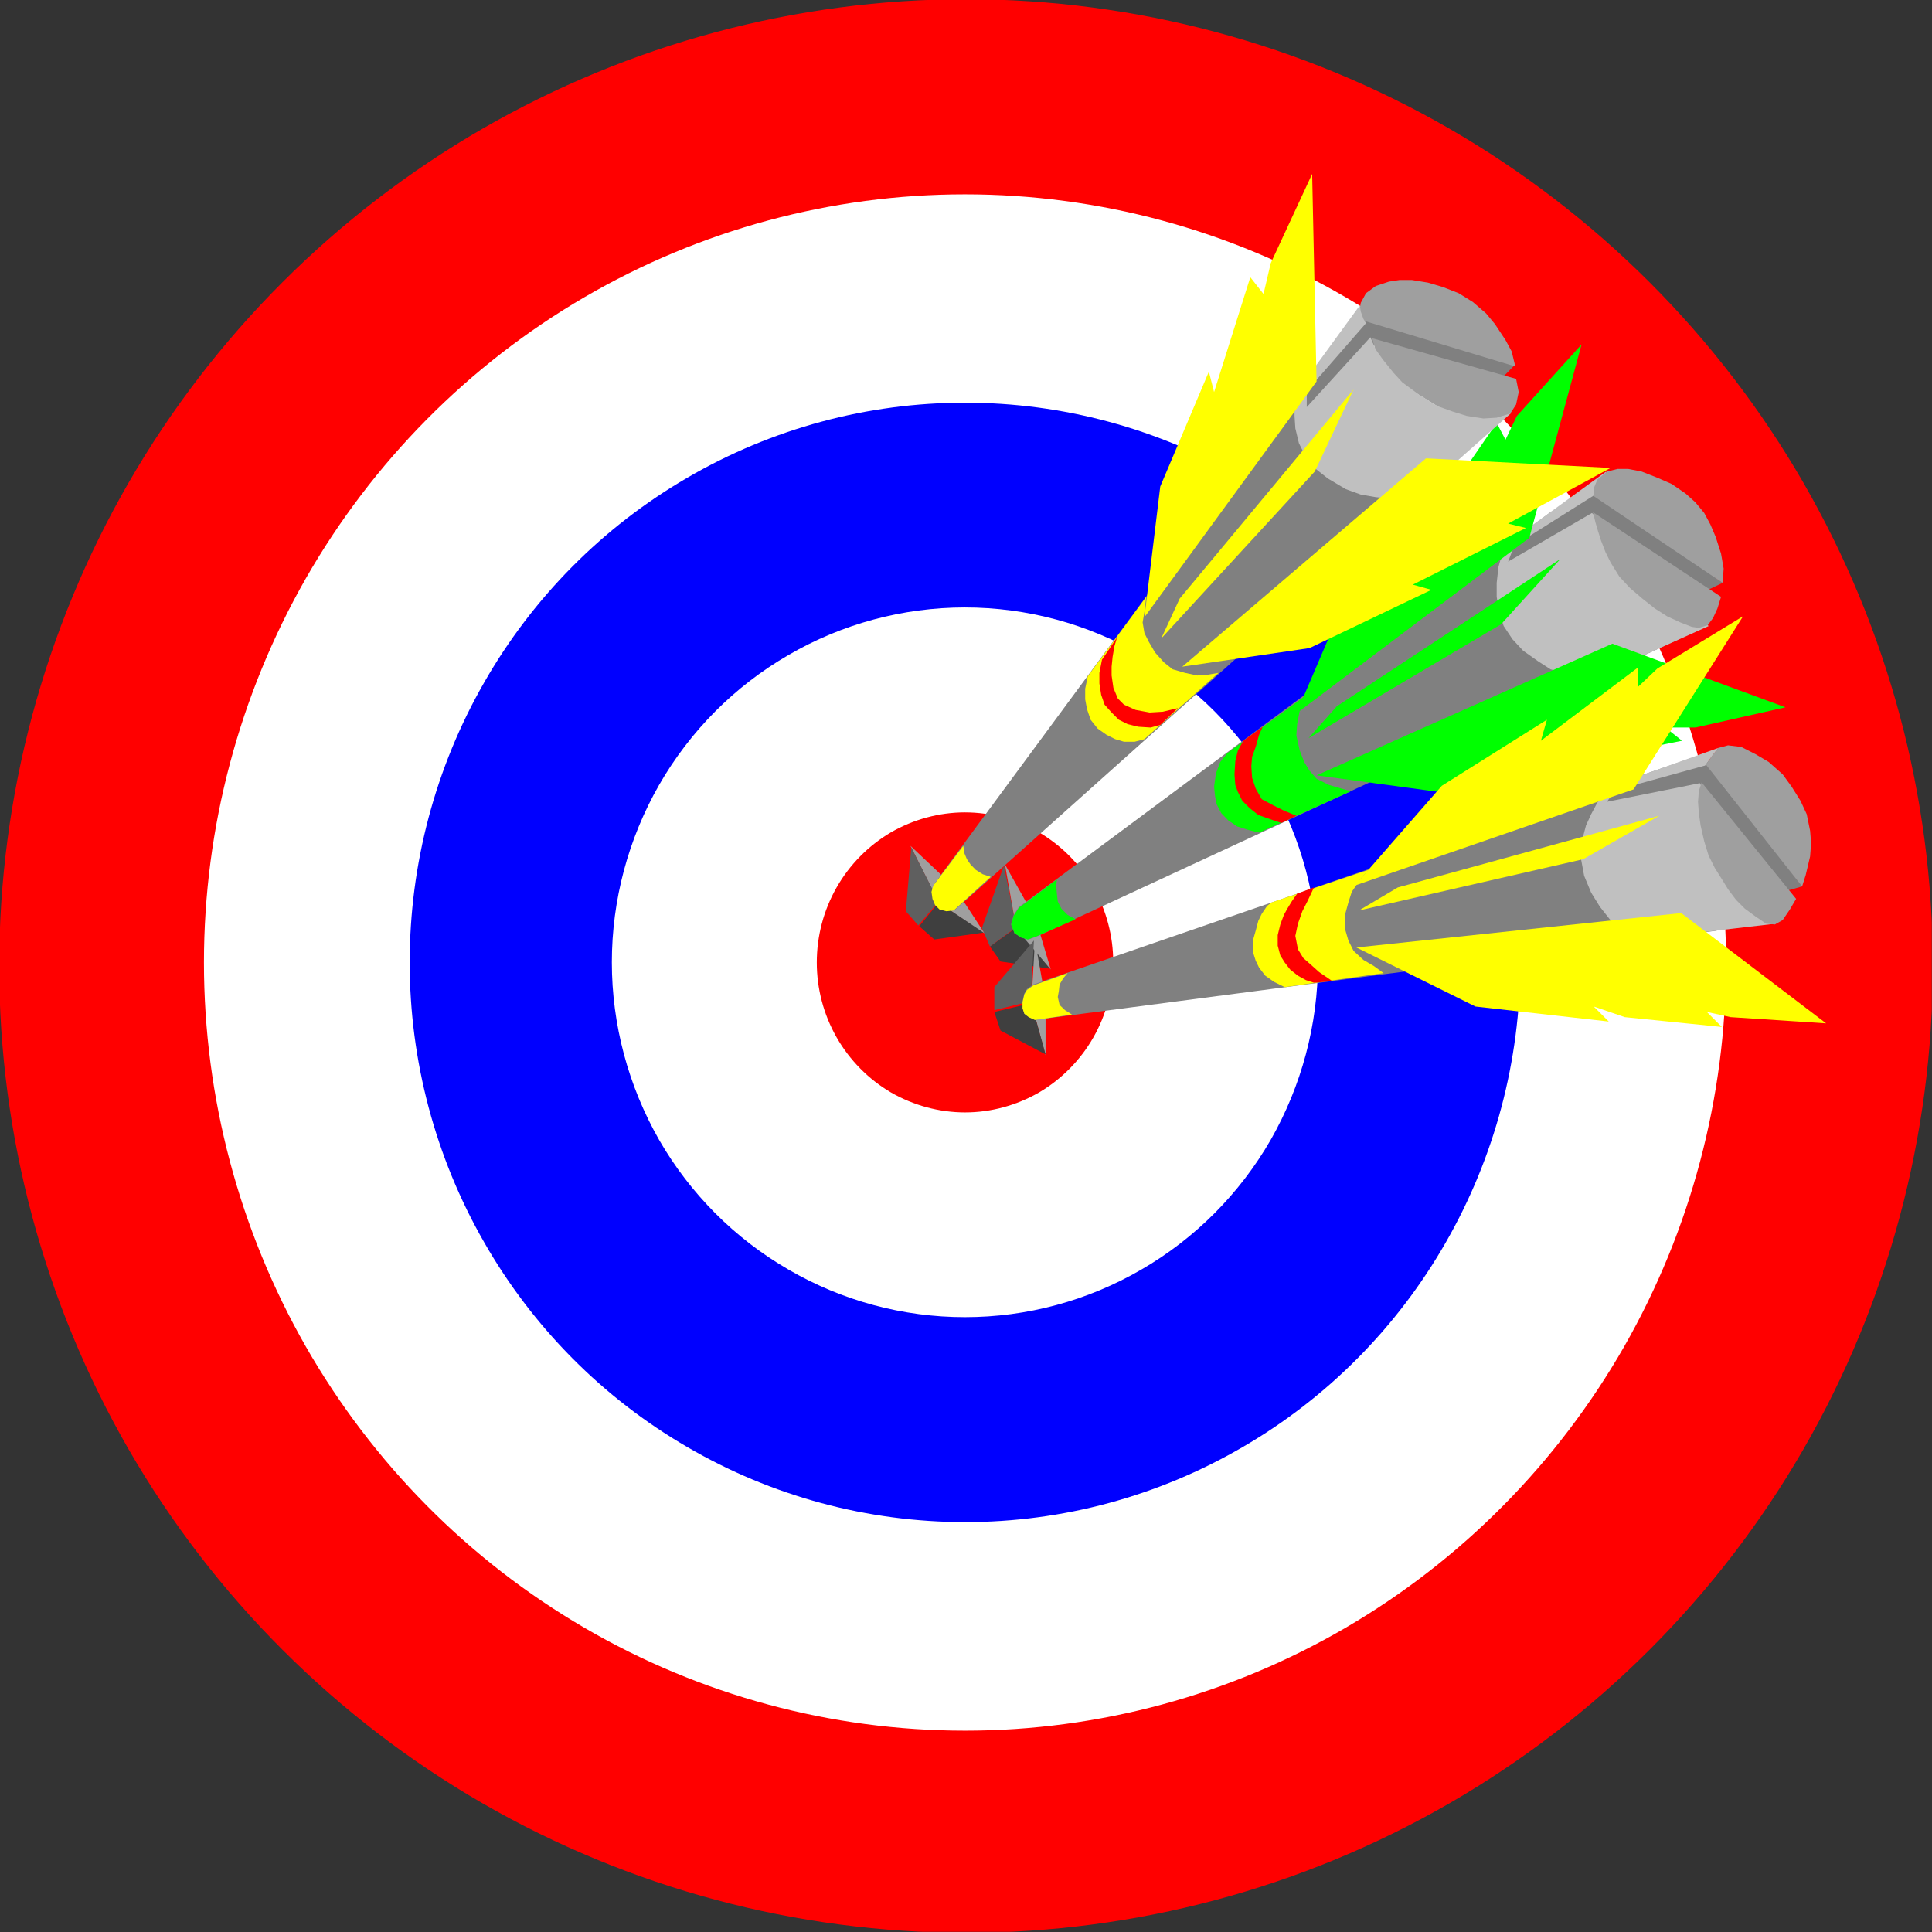 <?xml version="1.0" encoding="UTF-8" standalone="no"?>
<svg
   xmlns:ooo="http://xml.openoffice.org/svg/export"
   xmlns:dc="http://purl.org/dc/elements/1.1/"
   xmlns:cc="http://creativecommons.org/ns#"
   xmlns:rdf="http://www.w3.org/1999/02/22-rdf-syntax-ns#"
   xmlns:svg="http://www.w3.org/2000/svg"
   xmlns="http://www.w3.org/2000/svg"
   xmlns:sodipodi="http://sodipodi.sourceforge.net/DTD/sodipodi-0.dtd"
   xmlns:inkscape="http://www.inkscape.org/namespaces/inkscape"
   version="1.2"
   width="96.53mm"
   height="96.53mm"
   viewBox="0 0 9653 9653"
   preserveAspectRatio="xMidYMid"
   xml:space="preserve"
   id="svg165"
   sodipodi:docname="darts.svg"
   style="fill-rule:evenodd;stroke-width:28.222;stroke-linejoin:round"
   inkscape:version="0.92.5 (2060ec1f9f, 2020-04-08)"><rect x="0" y="0" width="9653" height="9653" fill="#333333" stroke="none"/><sodipodi:namedview
   pagecolor="#ffffff"
   bordercolor="#666666"
   borderopacity="1"
   objecttolerance="10"
   gridtolerance="10"
   guidetolerance="10"
   inkscape:pageopacity="0"
   inkscape:pageshadow="2"
   inkscape:window-width="664"
   inkscape:window-height="487"
   id="namedview167"
   showgrid="false"
   inkscape:zoom="0.2102413"
   inkscape:cx="182.4378"
   inkscape:cy="182.4"
   inkscape:window-x="0"
   inkscape:window-y="0"
   inkscape:window-maximized="0"
   inkscape:current-layer="svg165" />
 <defs
   class="ClipPathGroup"
   id="defs8">
  <clipPath
   id="presentation_clip_path"
   clipPathUnits="userSpaceOnUse">
   <rect
   x="0"
   y="0"
   width="21000"
   height="29700"
   id="rect2" />
  </clipPath>
  <clipPath
   id="presentation_clip_path_shrink"
   clipPathUnits="userSpaceOnUse">
   <rect
   x="21"
   y="29"
   width="20958"
   height="29641"
   id="rect5" />
  </clipPath>
 </defs>
 <defs
   class="TextShapeIndex"
   id="defs12">
  <g
   ooo:slide="id1"
   ooo:id-list="id3"
   id="g10" />
 </defs>
 <defs
   class="EmbeddedBulletChars"
   id="defs44">
  <g
   id="bullet-char-template-57356"
   transform="matrix(4.8828125e-4,0,0,-4.8828125e-4,0,0)">
   <path
   d="M 580,1141 1163,571 580,0 -4,571 Z"
   id="path14"
   inkscape:connector-curvature="0" />
  </g>
  <g
   id="bullet-char-template-57354"
   transform="matrix(4.8828125e-4,0,0,-4.8828125e-4,0,0)">
   <path
   d="M 8,1128 H 1137 V 0 H 8 Z"
   id="path17"
   inkscape:connector-curvature="0" />
  </g>
  <g
   id="bullet-char-template-10146"
   transform="matrix(4.8828125e-4,0,0,-4.8828125e-4,0,0)">
   <path
   d="M 174,0 602,739 174,1481 1456,739 Z M 1358,739 309,1346 659,739 Z"
   id="path20"
   inkscape:connector-curvature="0" />
  </g>
  <g
   id="bullet-char-template-10132"
   transform="matrix(4.8828125e-4,0,0,-4.8828125e-4,0,0)">
   <path
   d="M 2015,739 1276,0 H 717 l 543,543 H 174 v 393 h 1086 l -543,545 h 557 z"
   id="path23"
   inkscape:connector-curvature="0" />
  </g>
  <g
   id="bullet-char-template-10007"
   transform="matrix(4.8828125e-4,0,0,-4.8828125e-4,0,0)">
   <path
   d="m 0,-2 c -7,16 -16,29 -25,39 l 381,530 c -94,256 -141,385 -141,387 0,25 13,38 40,38 9,0 21,-2 34,-5 21,4 42,12 65,25 l 27,-13 111,-251 280,301 64,-25 24,25 c 21,-10 41,-24 62,-43 C 886,937 835,863 770,784 769,783 710,716 594,584 L 774,223 c 0,-27 -21,-55 -63,-84 l 16,-20 C 717,90 699,76 672,76 641,76 570,178 457,381 L 164,-76 c -22,-34 -53,-51 -92,-51 -42,0 -63,17 -64,51 -7,9 -10,24 -10,44 0,9 1,19 2,30 z"
   id="path26"
   inkscape:connector-curvature="0" />
  </g>
  <g
   id="bullet-char-template-10004"
   transform="matrix(4.8828125e-4,0,0,-4.8828125e-4,0,0)">
   <path
   d="M 285,-33 C 182,-33 111,30 74,156 52,228 41,333 41,471 c 0,78 14,145 41,201 34,71 87,106 158,106 53,0 88,-31 106,-94 l 23,-176 c 8,-64 28,-97 59,-98 l 735,706 c 11,11 33,17 66,17 42,0 63,-15 63,-46 V 965 c 0,-36 -10,-64 -30,-84 L 442,47 C 390,-6 338,-33 285,-33 Z"
   id="path29"
   inkscape:connector-curvature="0" />
  </g>
  <g
   id="bullet-char-template-9679"
   transform="matrix(4.8828125e-4,0,0,-4.8828125e-4,0,0)">
   <path
   d="M 813,0 C 632,0 489,54 383,161 276,268 223,411 223,592 c 0,181 53,324 160,431 106,107 249,161 430,161 179,0 323,-54 432,-161 108,-107 162,-251 162,-431 0,-180 -54,-324 -162,-431 C 1136,54 992,0 813,0 Z"
   id="path32"
   inkscape:connector-curvature="0" />
  </g>
  <g
   id="bullet-char-template-8226"
   transform="matrix(4.8828125e-4,0,0,-4.8828125e-4,0,0)">
   <path
   d="m 346,457 c -73,0 -137,26 -191,78 -54,51 -81,114 -81,188 0,73 27,136 81,188 54,52 118,78 191,78 73,0 134,-26 185,-79 51,-51 77,-114 77,-187 0,-75 -25,-137 -76,-188 -50,-52 -112,-78 -186,-78 z"
   id="path35"
   inkscape:connector-curvature="0" />
  </g>
  <g
   id="bullet-char-template-8211"
   transform="matrix(4.8828125e-4,0,0,-4.8828125e-4,0,0)">
   <path
   d="M -4,459 H 1135 V 606 H -4 Z"
   id="path38"
   inkscape:connector-curvature="0" />
  </g>
  <g
   id="bullet-char-template-61548"
   transform="matrix(4.8828125e-4,0,0,-4.8828125e-4,0,0)">
   <path
   d="m 173,740 c 0,163 58,303 173,419 116,115 255,173 419,173 163,0 302,-58 418,-173 116,-116 174,-256 174,-419 0,-163 -58,-303 -174,-418 C 1067,206 928,148 765,148 601,148 462,206 346,322 231,437 173,577 173,740 Z"
   id="path41"
   inkscape:connector-curvature="0" />
  </g>
 </defs>
 <g
   id="g49"
   transform="translate(-5673,-10023)">
  <g
   id="id2"
   class="Master_Slide">
   <g
   id="bg-id2"
   class="Background" />
   <g
   id="bo-id2"
   class="BackgroundObjects" />
  </g>
 </g>
 <g
   class="SlideGroup"
   id="g163"
   transform="translate(-5673,-10023)">
  <g
   id="g161">
   <g
   id="container-id1">
    <g
   id="id1"
   class="Slide"
   clip-path="url(#presentation_clip_path)">
     <g
   class="Page"
   id="g157">
      <g
   class="Graphic"
   id="g155">
       <g
   id="id3">
        <rect
   class="BoundingBox"
   x="5673"
   y="10023"
   width="9653"
   height="9653"
   id="rect51"
   style="fill:none;stroke:none" />
        <defs
   id="defs56">
         <clipPath
   id="clip_path_1"
   clipPathUnits="userSpaceOnUse">
          <path
   d="m 5673,10023 h 9652 v 9652 H 5673 Z"
   id="path53"
   inkscape:connector-curvature="0" />
         </clipPath>
        </defs>
        <g
   clip-path="url(#clip_path_1)"
   id="g152">
         <path
   d="m 15330,14850 c 0,847 -223,1680 -647,2415 -424,734 -1034,1344 -1768,1768 -735,424 -1568,647 -2415,647 -848,0 -1681,-223 -2416,-647 -734,-424 -1344,-1034 -1768,-1768 -424,-735 -647,-1568 -647,-2415 0,-848 223,-1681 647,-2416 424,-734 1034,-1344 1768,-1768 735,-424 1568,-647 2415,-647 848,0 1681,223 2416,647 734,424 1344,1034 1768,1768 424,735 647,1568 647,2415 z"
   id="path58"
   inkscape:connector-curvature="0"
   style="fill:#ff0000;stroke:none" />
         <path
   d="m 14297,14832 c 0,674 -176,1336 -509,1919 -334,583 -814,1068 -1392,1405 -578,337 -1234,514 -1901,514 -668,0 -1324,-177 -1902,-514 -578,-337 -1058,-822 -1392,-1405 -333,-583 -509,-1245 -509,-1919 0,-674 176,-1336 509,-1919 334,-583 814,-1068 1392,-1405 578,-337 1234,-514 1901,-514 668,0 1324,177 1902,514 578,337 1058,822 1392,1405 333,583 509,1245 509,1919 z"
   id="path60"
   inkscape:connector-curvature="0"
   style="fill:#ffffff;stroke:none" />
         <path
   d="m 13269,14832 c 0,490 -128,973 -372,1398 -243,425 -593,778 -1015,1023 -422,246 -900,375 -1387,375 -488,0 -966,-129 -1388,-375 -422,-245 -772,-598 -1015,-1023 -244,-425 -372,-908 -372,-1398 0,-491 128,-974 372,-1399 243,-425 593,-778 1015,-1023 422,-246 900,-375 1387,-375 488,0 966,129 1388,375 422,245 772,598 1015,1023 244,425 372,908 372,1398 z"
   id="path62"
   inkscape:connector-curvature="0"
   style="fill:#0000ff;stroke:none" />
         <path
   d="m 12258,14831 c 0,311 -82,617 -236,887 -155,269 -378,493 -646,648 -268,156 -572,238 -882,238 -310,0 -614,-82 -882,-238 -268,-155 -491,-379 -646,-648 -154,-270 -236,-576 -236,-887 0,-311 82,-617 236,-886 155,-270 378,-494 646,-649 268,-156 572,-238 882,-238 310,0 614,82 882,238 268,155 491,379 646,648 154,270 236,576 236,887 z"
   id="path64"
   inkscape:connector-curvature="0"
   style="fill:#ffffff;stroke:none" />
         <path
   d="m 11235,14832 c 0,131 -34,260 -99,374 -65,114 -159,209 -271,275 -113,65 -241,100 -370,100 -130,0 -258,-35 -371,-100 -112,-66 -206,-161 -271,-275 -65,-114 -99,-243 -99,-374 0,-132 34,-261 99,-375 65,-114 159,-209 271,-275 113,-65 241,-100 370,-100 130,0 258,35 371,100 112,66 206,161 271,275 65,114 99,243 99,374 z"
   id="path66"
   inkscape:connector-curvature="0"
   style="fill:#ff0000;stroke:none" />
         <path
   d="m 10619,14752 136,-97 164,208 -247,-36 z"
   id="path68"
   inkscape:connector-curvature="0"
   style="fill:#3f3f3f;stroke:none" />
         <path
   d="m 10689,14347 62,308 -132,97 -40,-92 z"
   id="path70"
   inkscape:connector-curvature="0"
   style="fill:#5f5f5f;stroke:none" />
         <path
   d="m 10694,14342 57,322 172,203 -75,-251 z"
   id="path72"
   inkscape:connector-curvature="0"
   style="fill:#9f9f9f;stroke:none" />
         <path
   d="m 13420,12582 -2625,1950 -31,22 -26,40 -13,48 17,44 35,22 36,9 48,-18 3199,-1482 z"
   id="path74"
   inkscape:connector-curvature="0"
   style="fill:#808080;stroke:none" />
         <path
   d="m 13226,12741 419,-274 635,468 -92,44 -583,-357 -436,242 z"
   id="path76"
   inkscape:connector-curvature="0"
   style="fill:#808080;stroke:none" />
         <path
   d="m 13698,12379 -498,362 -23,53 -17,61 -9,80 v 70 l 13,80 22,66 44,66 53,57 75,53 62,40 75,22 75,18 h 71 l 569,-256 -583,-565 -419,243 31,-80 433,-273 z"
   id="path78"
   inkscape:connector-curvature="0"
   style="fill:#c0c0c0;stroke:none" />
         <path
   d="m 13632,12582 13,53 13,44 14,44 22,57 26,53 44,71 53,57 62,53 62,49 61,39 67,31 57,22 35,5 44,-13 27,-36 22,-48 18,-58 z"
   id="path80"
   inkscape:connector-curvature="0"
   style="fill:#9f9f9f;stroke:none" />
         <path
   d="m 13636,12502 v -39 l 18,-44 48,-40 53,-13 h 53 l 67,13 79,31 71,31 70,48 49,44 44,53 31,58 26,61 27,84 13,75 -5,71 z"
   id="path82"
   inkscape:connector-curvature="0"
   style="fill:#9f9f9f;stroke:none" />
         <path
   d="m 12150,13588 1164,-878 261,-966 -323,357 -57,119 -44,-84 -340,494 -9,-119 -397,481 z"
   id="path84"
   inkscape:connector-curvature="0"
   style="fill:#00ff00;stroke:none" />
         <path
   d="m 12352,13552 1117,-736 -296,326 -962,569 z"
   id="path86"
   inkscape:connector-curvature="0"
   style="fill:#00ff00;stroke:none" />
         <path
   d="m 12251,13897 1478,-658 865,318 -450,101 h -150 l 83,66 -485,98 h -141 l 101,52 -652,111 z"
   id="path88"
   inkscape:connector-curvature="0"
   style="fill:#00ff00;stroke:none" />
         <path
   d="m 12189,13504 -22,70 -13,67 -4,57 17,75 22,57 27,44 35,40 62,31 62,18 48,13 -459,207 -53,-13 -57,-18 -44,-30 -35,-36 -23,-44 -8,-40 -5,-48 9,-66 22,-58 35,-44 z"
   id="path90"
   inkscape:connector-curvature="0"
   style="fill:#00ff00;stroke:none" />
         <path
   d="m 11982,13654 -18,40 -17,61 -18,49 -4,48 4,58 18,53 30,53 58,31 53,26 62,26 -75,36 -53,-18 -62,-22 -44,-35 -36,-36 -22,-44 -13,-35 -4,-53 4,-66 13,-53 27,-49 z"
   id="path92"
   inkscape:connector-curvature="0"
   style="fill:#ff0000;stroke:none" />
         <path
   d="m 10954,14417 -159,119 -31,22 -26,40 -13,44 17,44 35,22 31,9 49,-18 190,-83 -40,-22 -31,-31 -18,-36 -4,-35 -4,-44 z"
   id="path94"
   inkscape:connector-curvature="0"
   style="fill:#00ff00;stroke:none" />
         <path
   d="m 10266,14651 97,-119 229,150 -251,35 z"
   id="path96"
   inkscape:connector-curvature="0"
   style="fill:#3f3f3f;stroke:none" />
         <path
   d="m 10222,14249 220,208 150,229 -229,-154 z"
   id="path98"
   inkscape:connector-curvature="0"
   style="fill:#9f9f9f;stroke:none" />
         <path
   d="m 10226,14258 137,269 -102,120 -62,-71 z"
   id="path100"
   inkscape:connector-curvature="0"
   style="fill:#5f5f5f;stroke:none" />
         <path
   d="m 12238,11867 -1897,2572 -9,31 4,40 13,35 23,18 35,9 40,-5 2417,-2162 z"
   id="path102"
   inkscape:connector-curvature="0"
   style="fill:#808080;stroke:none" />
         <path
   d="m 12480,11607 759,242 -57,58 -5,53 -630,-221 -358,353 -9,-123 z"
   id="path104"
   inkscape:connector-curvature="0"
   style="fill:#808080;stroke:none" />
         <path
   d="m 12529,11713 719,203 13,66 -13,62 -31,48 -119,44 -194,-53 -229,-141 -124,-145 z"
   id="path106"
   inkscape:connector-curvature="0"
   style="fill:#9f9f9f;stroke:none" />
         <path
   d="m 12498,11629 746,225 -18,-75 -31,-57 -53,-80 -44,-53 -66,-57 -71,-44 -79,-31 -75,-22 -80,-13 h -61 l -53,8 -66,22 -49,36 -26,48 -14,80 z"
   id="path108"
   inkscape:connector-curvature="0"
   style="fill:#9f9f9f;stroke:none" />
         <path
   d="m 12467,11549 -309,424 -17,75 v 53 l 4,62 18,75 31,61 53,67 61,48 89,53 75,27 75,13 97,9 66,-14 75,-26 437,-388 -71,22 -66,4 -84,-13 -71,-22 -75,-27 -92,-57 -84,-62 -44,-48 -53,-66 -35,-49 -27,-62 -318,349 v -80 l 296,-339 -13,-22 -13,-36 z"
   id="path110"
   inkscape:connector-curvature="0"
   style="fill:#c0c0c0;stroke:none" />
         <path
   d="m 11580,13354 1218,-1041 922,48 -512,278 89,22 -565,283 93,26 -609,291 z"
   id="path112"
   inkscape:connector-curvature="0"
   style="fill:#ffff00;stroke:none" />
         <path
   d="m 11567,13014 869,-1045 -194,410 -767,834 z"
   id="path114"
   inkscape:connector-curvature="0"
   style="fill:#ffff00;stroke:none" />
         <path
   d="m 11391,13107 860,-1178 -22,-1037 -207,446 -36,154 -66,-84 -181,574 -26,-102 -243,574 z"
   id="path116"
   inkscape:connector-curvature="0"
   style="fill:#ffff00;stroke:none" />
         <path
   d="m 11400,13005 -9,75 -9,53 9,53 22,44 31,53 44,49 44,35 62,18 61,13 53,-4 53,-9 -370,331 -49,13 h -53 l -44,-13 -44,-22 -44,-31 -35,-44 -18,-53 -9,-49 v -53 l 13,-62 z"
   id="path118"
   inkscape:connector-curvature="0"
   style="fill:#ffff00;stroke:none" />
         <path
   d="m 11254,13208 -13,44 -9,53 -5,49 v 44 l 9,62 22,53 31,31 58,26 70,13 66,-4 75,-18 -88,84 -48,13 -62,-4 -53,-13 -44,-22 -36,-36 -35,-39 -17,-49 -9,-57 v -53 l 13,-66 z"
   id="path120"
   inkscape:connector-curvature="0"
   style="fill:#ff0000;stroke:none" />
         <path
   d="m 10486,14249 -150,199 -9,31 5,35 13,31 22,22 35,9 36,-4 185,-168 -40,-13 -35,-22 -26,-27 -18,-26 -13,-31 z"
   id="path122"
   inkscape:connector-curvature="0"
   style="fill:#ffff00;stroke:none" />
         <path
   d="m 10844,14722 -18,313 71,260 v -278 z"
   id="path124"
   inkscape:connector-curvature="0"
   style="fill:#9f9f9f;stroke:none" />
         <path
   d="m 10839,14722 -17,304 -181,44 v -115 z"
   id="path126"
   inkscape:connector-curvature="0"
   style="fill:#5f5f5f;stroke:none" />
         <path
   d="m 10641,15079 185,-44 71,256 -225,-119 z"
   id="path128"
   inkscape:connector-curvature="0"
   style="fill:#3f3f3f;stroke:none" />
         <path
   d="m 10844,15119 -31,-14 -22,-17 -9,-31 v -31 l 9,-40 13,-22 31,-22 3282,-1129 133,860 z"
   id="path130"
   inkscape:connector-curvature="0"
   style="fill:#808080;stroke:none" />
         <path
   d="m 14677,14452 -79,22 -450,-511 -481,88 62,-84 490,-145 z"
   id="path132"
   inkscape:connector-curvature="0"
   style="fill:#808080;stroke:none" />
         <path
   d="m 14258,13760 -507,181 -44,35 -53,57 -31,58 -26,57 -22,84 -5,70 18,97 35,84 44,71 49,62 61,48 62,27 62,22 644,-75 -379,-702 -464,93 40,-57 450,-124 z"
   id="path134"
   inkscape:connector-curvature="0"
   style="fill:#c0c0c0;stroke:none" />
         <path
   d="m 14175,13932 472,582 -31,53 -36,53 -39,22 -44,-4 -53,-36 -53,-39 -44,-44 -40,-53 -27,-44 -39,-62 -31,-62 -22,-71 -18,-79 -9,-62 -4,-57 4,-53 z"
   id="path136"
   inkscape:connector-curvature="0"
   style="fill:#9f9f9f;stroke:none" />
         <path
   d="m 14197,13844 480,608 18,-57 22,-93 5,-66 -5,-62 -17,-83 -31,-67 -44,-70 -45,-62 -70,-62 -66,-39 -71,-36 -66,-8 -49,13 -31,39 z"
   id="path138"
   inkscape:connector-curvature="0"
   style="fill:#9f9f9f;stroke:none" />
         <path
   d="m 10844,15119 -31,-14 -22,-17 -9,-27 v -31 l 9,-39 13,-22 31,-22 172,-62 -22,26 -18,31 -4,35 -5,27 9,40 27,26 35,22 z"
   id="path140"
   inkscape:connector-curvature="0"
   style="fill:#ffff00;stroke:none" />
         <path
   d="m 12450,14757 1623,-172 724,551 -477,-31 -119,-26 75,75 -485,-49 -155,-53 75,75 -666,-75 z"
   id="path142"
   inkscape:connector-curvature="0"
   style="fill:#ffff00;stroke:none" />
         <path
   d="m 12657,14457 1306,-358 -380,217 -1120,256 z"
   id="path144"
   inkscape:connector-curvature="0"
   style="fill:#ffff00;stroke:none" />
         <path
   d="m 12441,14448 1394,-481 547,-865 -428,261 -97,92 v -97 l -485,366 30,-105 -525,330 z"
   id="path146"
   inkscape:connector-curvature="0"
   style="fill:#ffff00;stroke:none" />
         <path
   d="m 12511,14369 -39,44 -45,66 -17,53 -18,66 v 62 l 18,62 26,52 49,45 53,31 48,35 -494,70 -53,-26 -44,-31 -31,-40 -17,-35 -14,-44 v -57 l 14,-49 13,-49 17,-35 27,-40 22,-17 z"
   id="path148"
   inkscape:connector-curvature="0"
   style="fill:#ffff00;stroke:none" />
         <path
   d="m 12238,14457 -31,66 -27,53 -22,62 -13,61 13,67 27,44 40,35 39,35 66,45 -92,8 -40,-13 -40,-22 -39,-31 -27,-35 -22,-35 -13,-49 v -53 l 13,-53 18,-48 17,-31 22,-36 27,-39 z"
   id="path150"
   inkscape:connector-curvature="0"
   style="fill:#ff0000;stroke:none" />
        </g>
       </g>
      </g>
     </g>
    </g>
   </g>
  </g>
 </g>
</svg>
